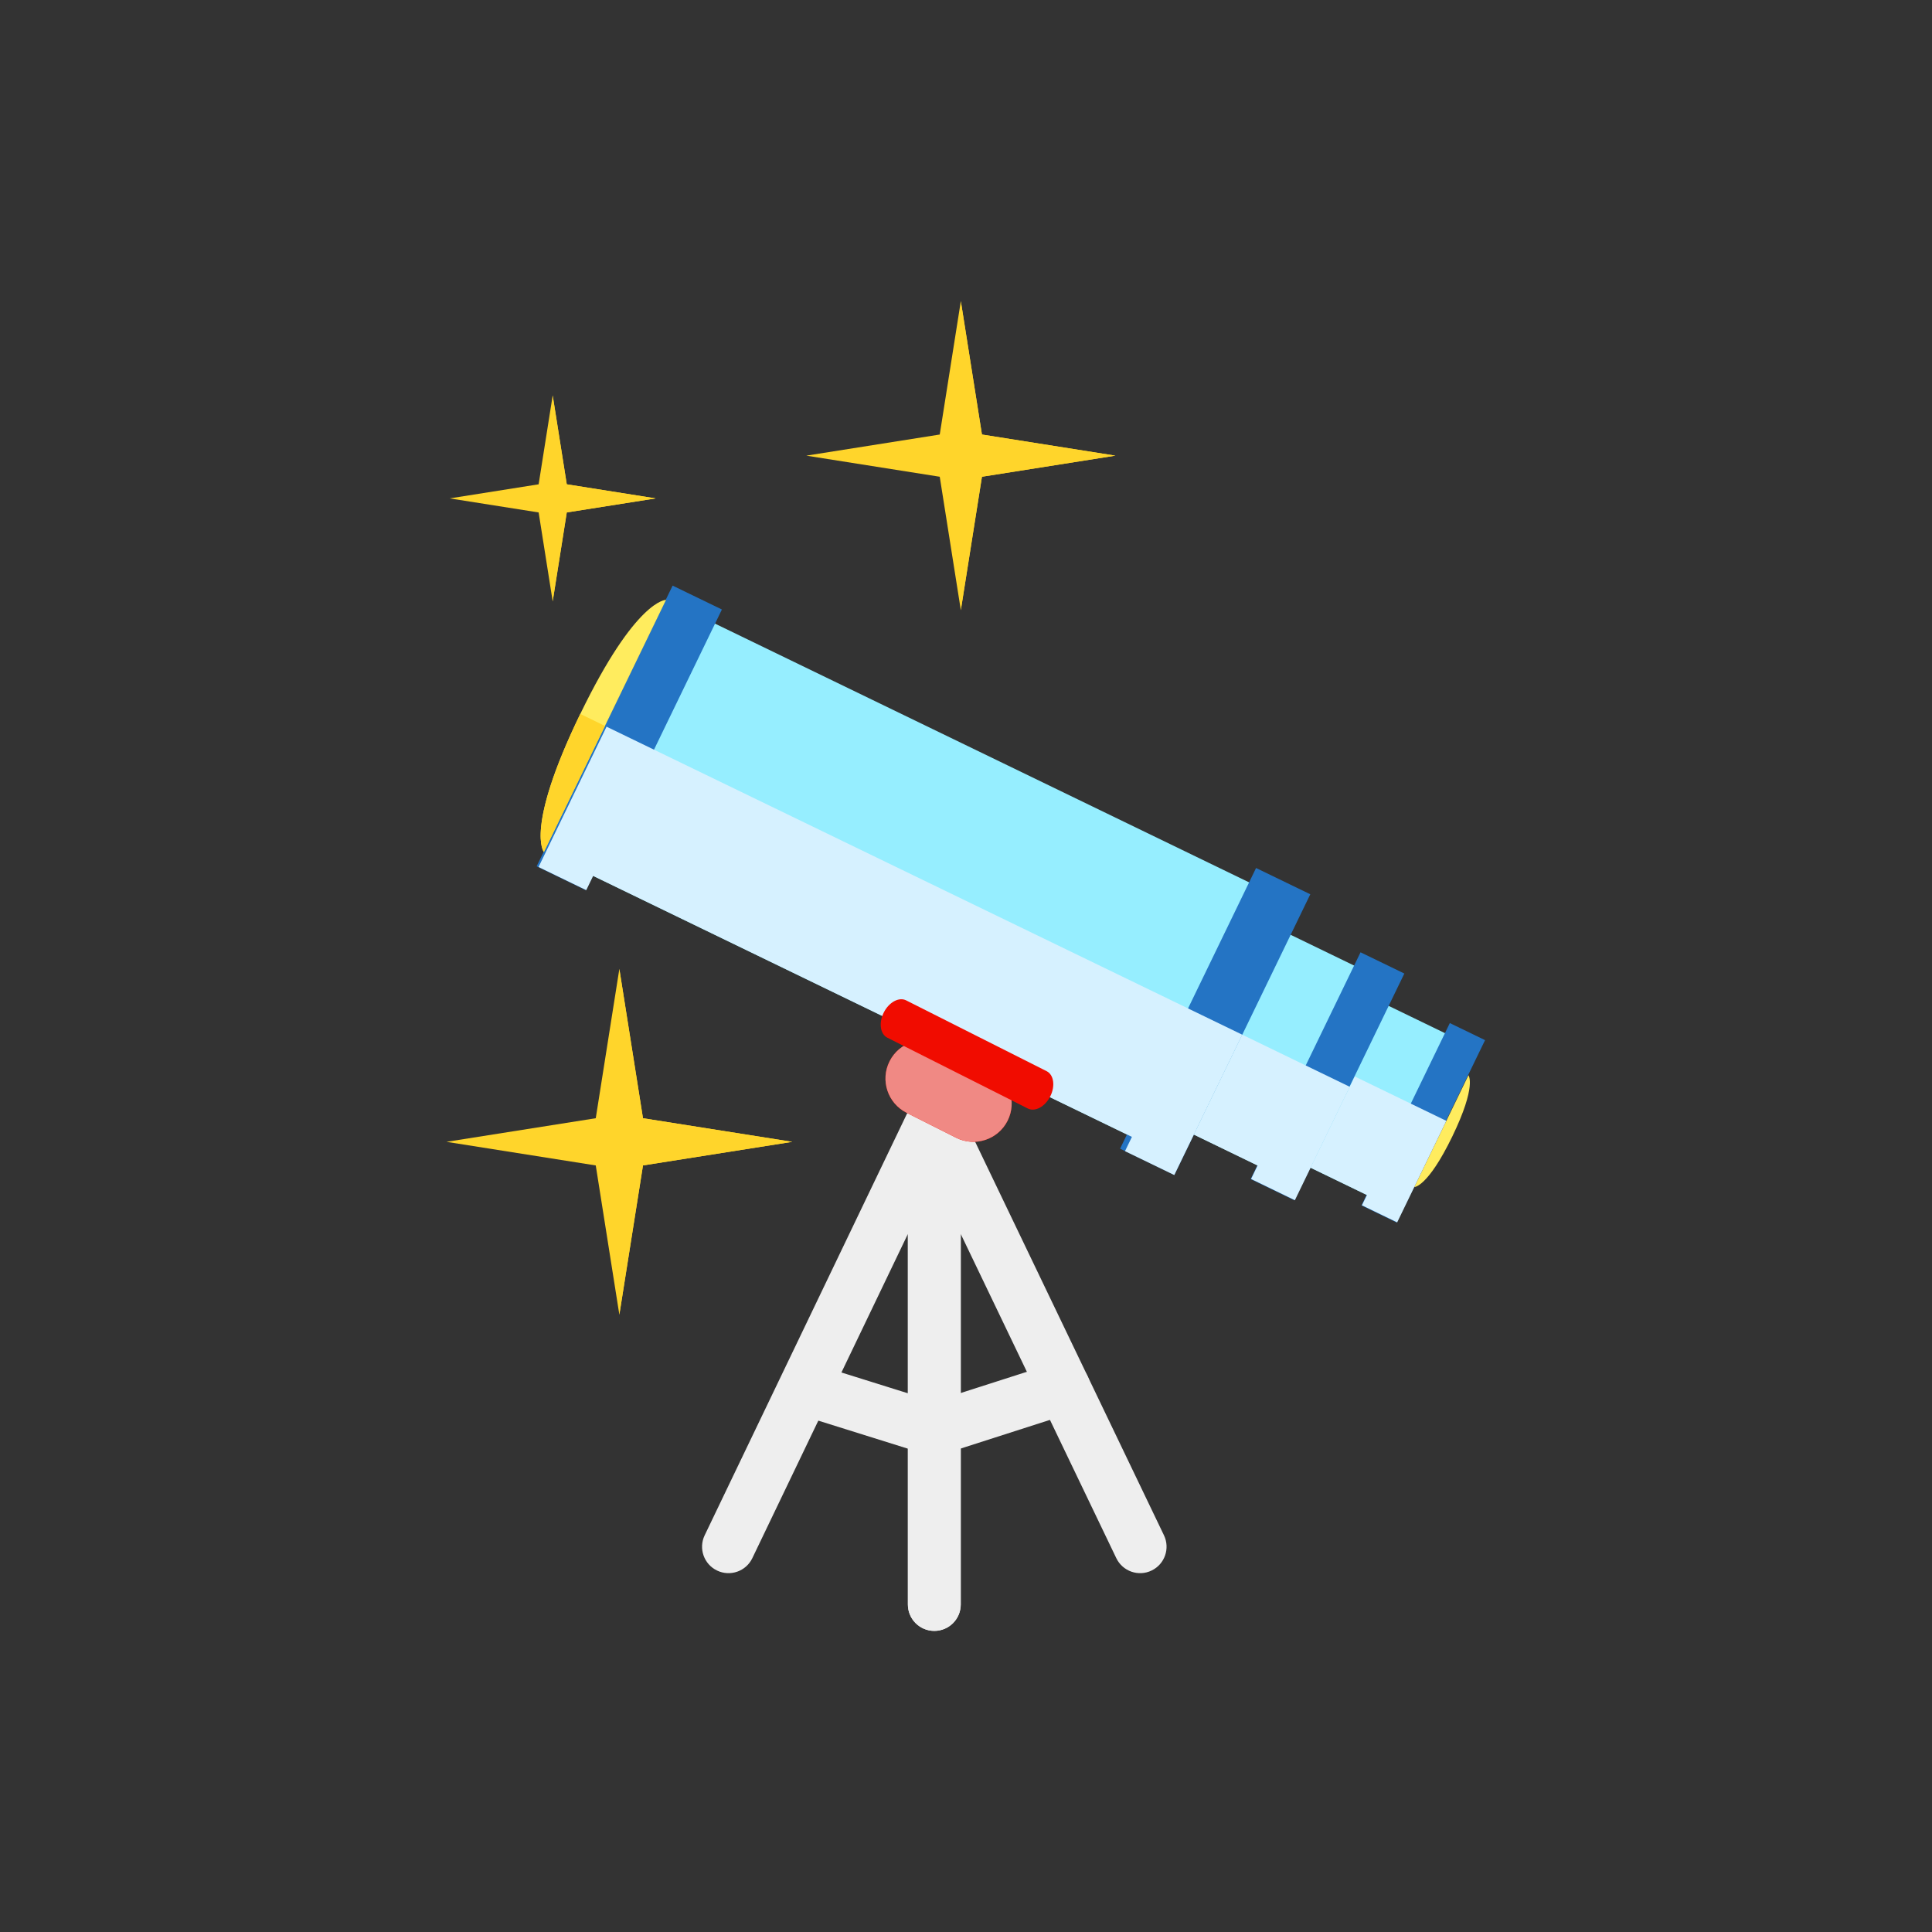 <?xml version="1.0" encoding="utf-8"?>
<!-- Generator: Adobe Illustrator 16.0.0, SVG Export Plug-In . SVG Version: 6.00 Build 0)  -->
<!DOCTYPE svg PUBLIC "-//W3C//DTD SVG 1.1//EN" "http://www.w3.org/Graphics/SVG/1.1/DTD/svg11.dtd">
<svg version="1.1" id="Layer_1" xmlns="http://www.w3.org/2000/svg" xmlns:xlink="http://www.w3.org/1999/xlink" x="0px" y="0px"
	 width="350px" height="350px" viewBox="0 0 350 350" enable-background="new 0 0 350 350" xml:space="preserve">
<rect x="0" y="0" width="350" height="350" fill="#333333" stroke="none"/>
<g>
	<g>
		<g>
			<path fill="#EEEEEE" d="M169.26,295.453c2.644,0,4.788-2.143,4.788-4.787v-109.21l-46.391,96.677
				c-1.145,2.384-0.138,5.244,2.247,6.386c2.384,1.147,5.245,0.139,6.387-2.244l28.181-58.729v67.12
				C164.472,293.311,166.614,295.453,169.26,295.453z"/>
		</g>
		<g>
			<path fill="#EEEEEE" d="M169.26,295.453c2.644,0,4.788-2.143,4.788-4.787v-67.12l28.18,58.729
				c1.146,2.383,4.008,3.392,6.391,2.244c2.382-1.142,3.387-4.002,2.245-6.386l-46.391-96.677v109.21
				C164.472,293.311,166.614,295.453,169.26,295.453z"/>
		</g>
		<g>
			<path fill="#EEEEEE" d="M169.277,263.945l24.906-7.995c2.52-0.809,3.904-3.503,3.095-6.022c-0.809-2.517-3.502-3.902-6.021-3.092
				l-22.014,7.063l-20.22-6.328c-2.529-0.798-5.21,0.616-6,3.138c-0.791,2.522,0.614,5.209,3.138,6.001L169.277,263.945z"/>
		</g>
		<g>
			
				<rect x="107.94" y="133.257" transform="matrix(-0.9 -0.436 0.436 -0.9 245.417 373.59)" fill="#96EEFF" width="115.279" height="50.751"/>
			<polygon fill="#96EEFF" points="215.24,205.038 230.678,212.521 248.215,176.329 232.777,168.846 			"/>
			
				<rect x="243.262" y="183.357" transform="matrix(-0.9 -0.436 0.436 -0.9 388.313 488.399)" fill="#96EEFF" width="13.887" height="32.559"/>
			
				<rect x="109.098" y="105.422" transform="matrix(-0.9 -0.436 0.436 -0.9 158.37 303.71)" fill="#2474C4" width="9.92" height="56.497"/>
			
				<rect x="214.68" y="156.819" transform="matrix(-0.9 -0.436 0.436 -0.9 337.578 447.592)" fill="#2474C4" width="10.916" height="56.498"/>
			
				<rect x="236.155" y="172.141" transform="matrix(-0.9 -0.436 0.436 -0.9 371.994 475.336)" fill="#2474C4" width="8.819" height="45.646"/>
			
				<rect x="254.378" y="185.026" transform="matrix(-0.9 -0.436 0.436 -0.9 401.297 498.897)" fill="#2474C4" width="7.092" height="36.704"/>
			<path fill="#FFEC5E" d="M120.659,108.671c0,0-5.446-0.159-15.537,20.668c-10.09,20.825-6.592,25.005-6.592,25.005
				L120.659,108.671z"/>
			<path fill="#FFEC5E" d="M266.022,194.797c0,0,1.549,1.852-2.925,11.086c-4.474,9.233-6.889,9.165-6.889,9.165L266.022,194.797z"
				/>
			<polygon fill="#D6F1FF" points="205.058,205.958 107.458,158.67 106.204,161.256 97.563,157.066 109.881,131.645 225.05,187.447 
				212.732,212.869 203.804,208.543 			"/>
			<polygon fill="#D6F1FF" points="216.281,205.542 225.05,187.447 244.53,196.887 234.58,217.427 226.645,213.58 227.826,211.139 
							"/>
			<polygon fill="#D6F1FF" points="237.432,211.536 245.437,195.021 262.019,203.055 253.112,221.44 246.73,218.347 247.636,216.48 
							"/>
			<path fill="#FFD52B" d="M98.531,154.344c0,0-3.498-4.18,6.592-25.005l4.472,2.168L98.531,154.344z"/>
		</g>
		<path fill="#F10C00" d="M161.154,192.261c-1.726,3.426-0.35,7.602,3.075,9.326l8.979,4.524c3.423,1.724,7.598,0.348,9.324-3.075
			l0,0c1.725-3.421,0.348-7.597-3.074-9.325l-8.979-4.522C167.055,187.46,162.879,188.838,161.154,192.261L161.154,192.261z"/>
		<path fill="#F08984" d="M161.154,192.261c-1.726,3.426-0.35,7.602,3.075,9.326l8.979,4.524c3.423,1.724,7.598,0.348,9.324-3.075
			l0,0c1.725-3.421,0.348-7.597-3.074-9.325l-8.979-4.522C167.055,187.46,162.879,188.838,161.154,192.261L161.154,192.261z"/>
		<path fill="#F10C00" d="M160.103,183.423c-0.941,1.865-0.651,3.911,0.648,4.565l25.456,12.831
			c1.299,0.654,3.115-0.329,4.055-2.196l0,0c0.94-1.866,0.65-3.91-0.646-4.564l-25.457-12.831
			C162.86,180.573,161.044,181.555,160.103,183.423L160.103,183.423z"/>
	</g>
	<g>
		<polygon fill="#FFD52B" points="177.889,86.367 202.061,82.545 177.889,78.72 174.063,54.547 170.243,78.72 146.069,82.545 
			170.243,86.367 174.063,110.539 		"/>
		<polygon fill="#FFD52B" points="177.889,86.365 202.061,82.545 177.889,78.72 174.063,54.547 174.063,110.539 		"/>
	</g>
	<g>
		<polygon fill="#FFD52B" points="102.676,92.834 118.784,90.289 102.676,87.737 100.125,71.628 97.579,87.737 81.467,90.289 
			97.579,92.834 100.125,108.946 		"/>
		<polygon fill="#FFD52B" points="102.674,92.833 118.784,90.289 102.674,87.737 100.125,71.628 100.125,108.946 		"/>
	</g>
	<g>
		<polygon fill="#FFD52B" points="116.483,211.131 143.523,206.854 116.483,202.577 112.202,175.532 107.927,202.577 
			80.883,206.854 107.927,211.131 112.202,238.172 		"/>
		<polygon fill="#FFD52B" points="116.481,211.129 143.523,206.854 116.481,202.577 112.202,175.532 112.202,238.172 		"/>
	</g>
</g>
</svg>
